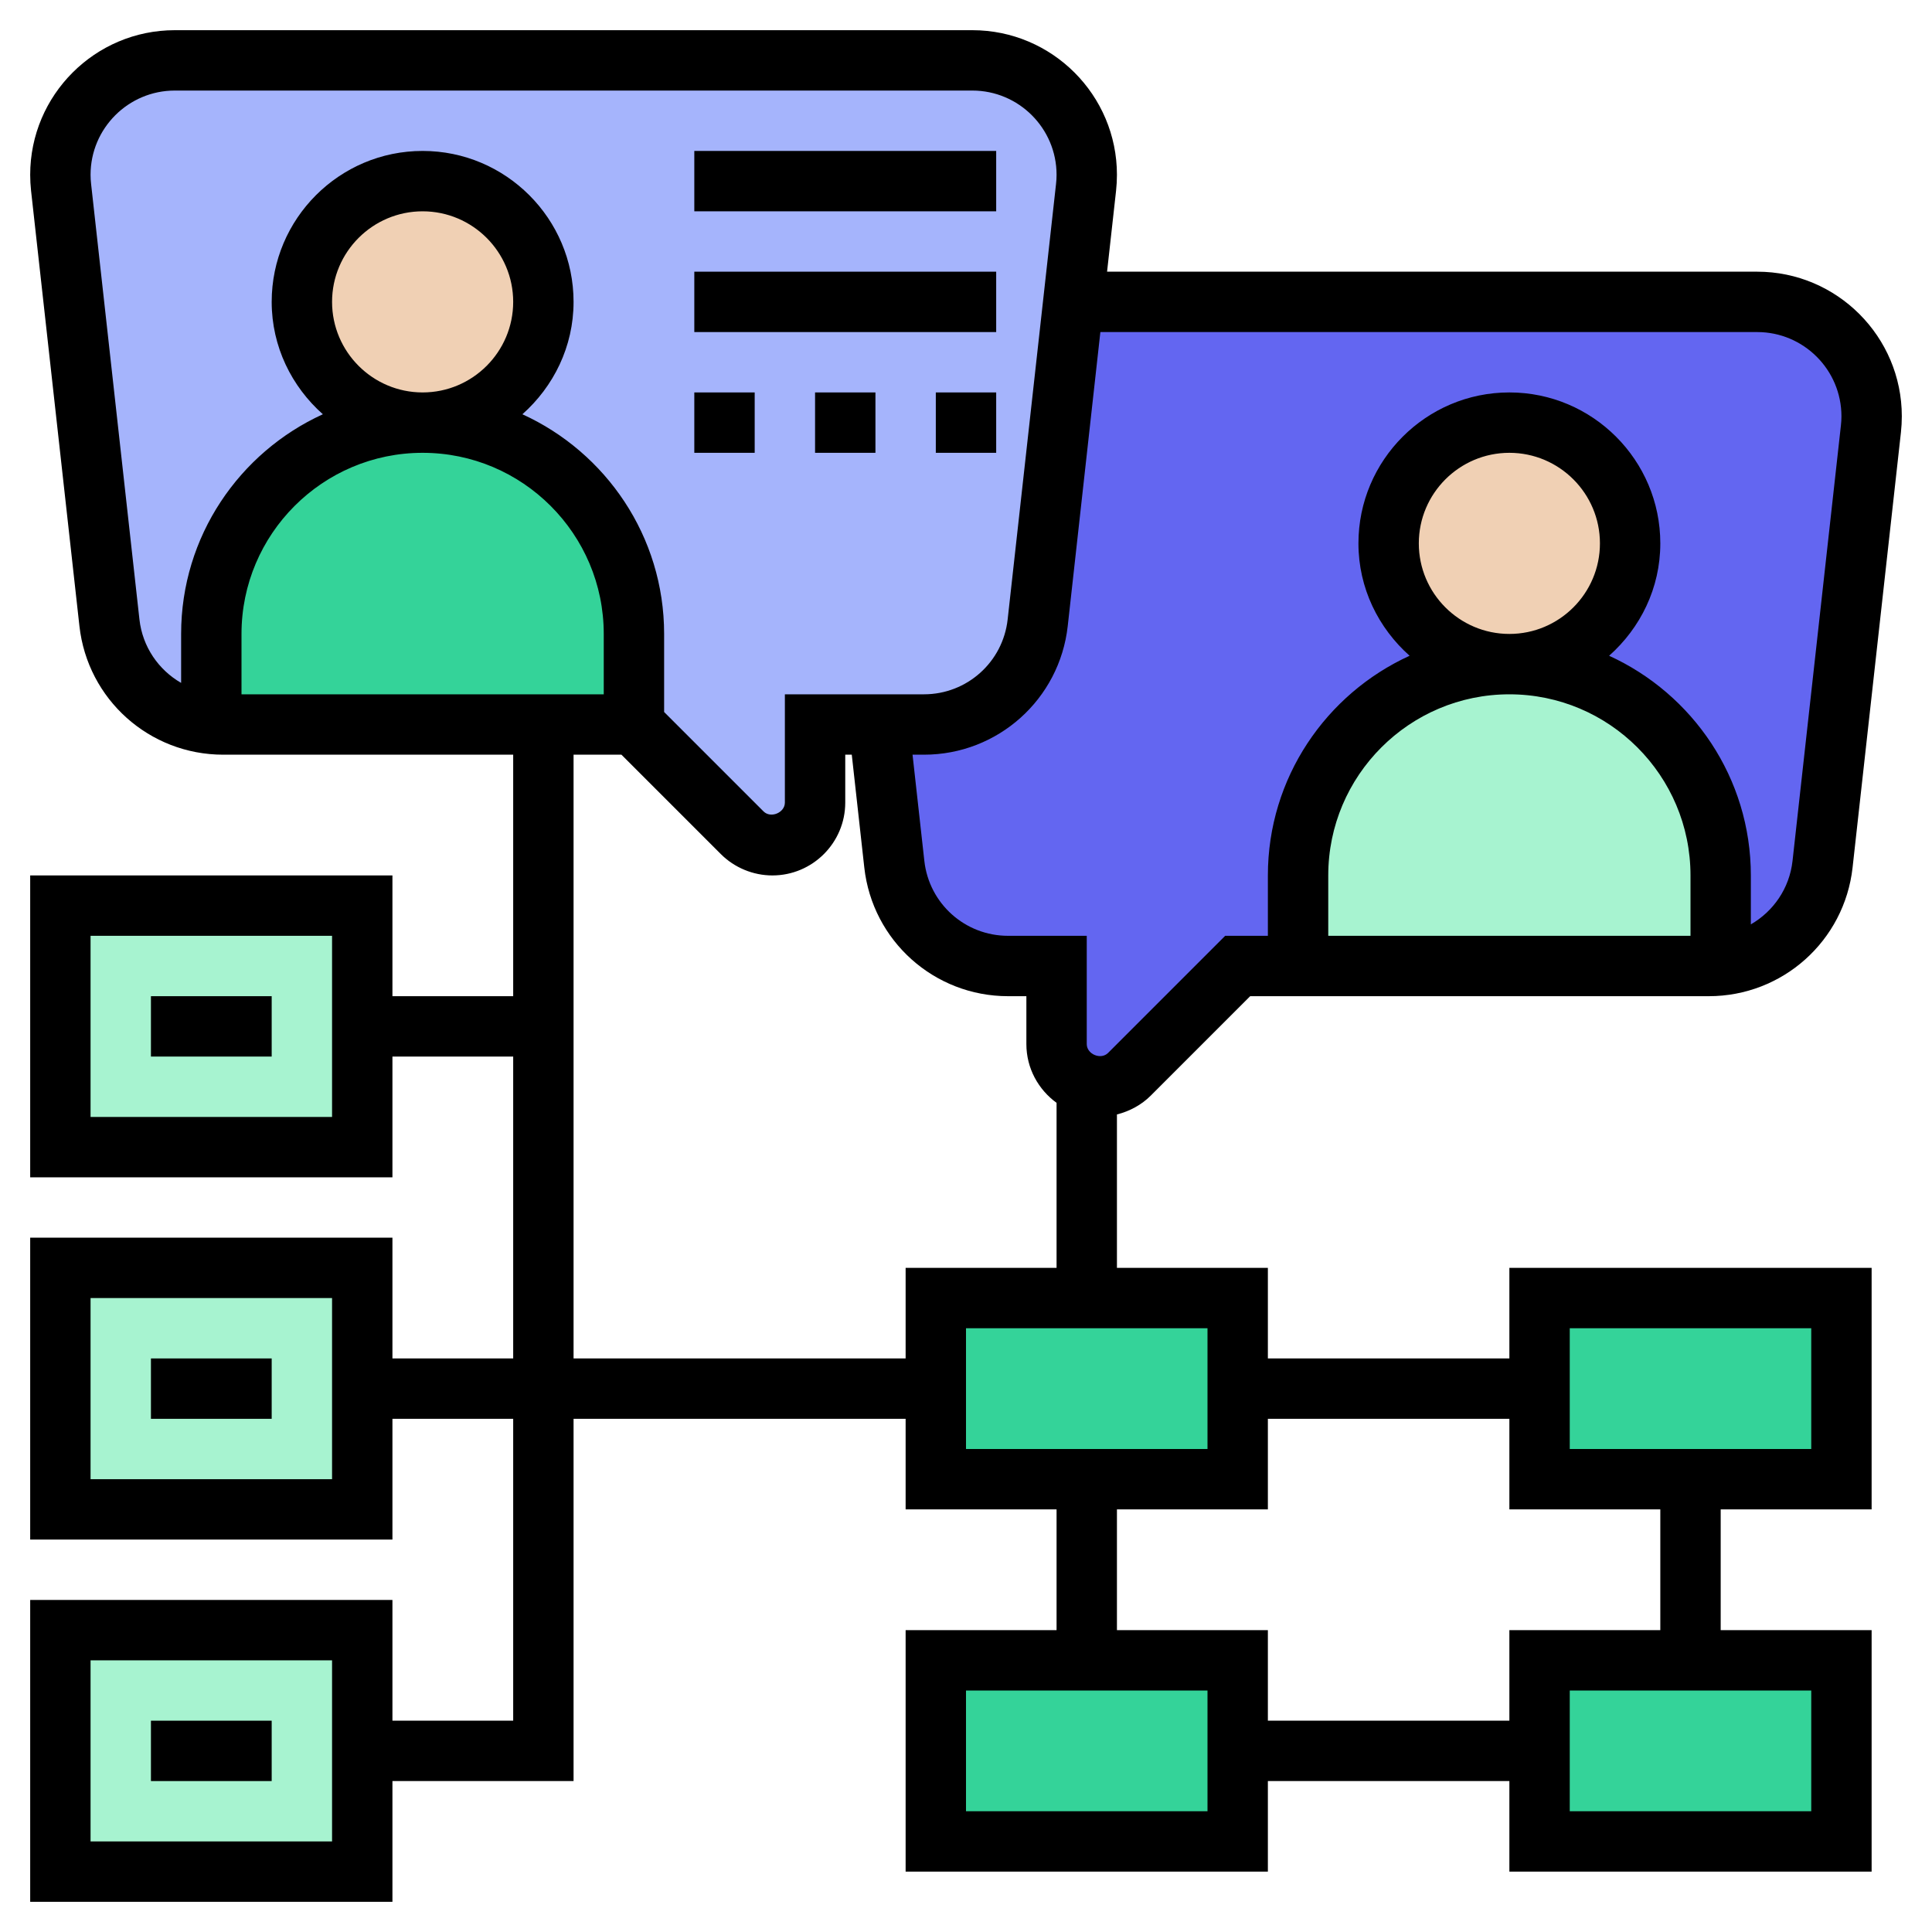 <?xml version="1.0"?>
<svg xmlns="http://www.w3.org/2000/svg" xmlns:xlink="http://www.w3.org/1999/xlink" xmlns:svgjs="http://svgjs.com/svgjs" version="1.1" width="512" height="512" x="0" y="0" viewBox="0 0 64 64" style="enable-background:new 0 0 512 512" xml:space="preserve" class=""><g><g xmlns="http://www.w3.org/2000/svg"><g><g><path d="m61 43v6h-5-5v-3-3z" fill="#34d399" data-original="#fcd770" style="" class=""/></g><g><path d="m61 55v6h-10v-3-3h5z" fill="#34d399" data-original="#fcd770" style="" class=""/></g><g><path d="m41 58v3h-10v-6h5 5z" fill="#34d399" data-original="#fcd770" style="" class=""/></g><g><path d="m41 46v3h-5-5v-3-3h5 5z" fill="#34d399" data-original="#fcd770" style="" class=""/></g><g><path d="m2 62v-8h10v4 4z" fill="#a7f3d0" data-original="#ff826e" style="" class=""/></g><g><path d="m2 50v-8h10v4 4z" fill="#a7f3d0" data-original="#ff826e" style="" class=""/></g><g><path d="m2 38v-8h10v4 4z" fill="#a7f3d0" data-original="#ff826e" style="" class=""/></g><g><path d="m60.89 11.11c-.69-.69-1.63-1.11-2.68-1.11h-22.65l-1.19 10.63c-.21 1.92-1.83 3.37-3.76 3.37h-1.5l.52 4.63c.21 1.92 1.83 3.37 3.76 3.37h1.61v2.59c0 .64.43 1.19 1.02 1.35.12.04.25.06.39.06.38 0 .74-.15 1-.41l3.59-3.59 16-.02c1.75-.18 3.17-1.56 3.37-3.35l1.61-14.42c.01-.14.02-.28.02-.42 0-1.05-.42-1.99-1.11-2.68z" fill="#6366f1" data-original="#ccd1d9" style="" class=""/></g><g><path d="m34.89 3.11c-.69-.69-1.63-1.11-2.68-1.11h-26.42c-2.09 0-3.79 1.7-3.79 3.79 0 .14.01.28.02.42l1.61 14.42c.2 1.79 1.62 3.17 3.37 3.35l14 .02 3.59 3.59c.26.26.62.41 1 .41.78 0 1.41-.63 1.41-1.41v-2.59h2.11 1.5c1.93 0 3.55-1.45 3.76-3.37l1.19-10.63.42-3.79c.01-.14.02-.28.02-.42 0-1.05-.42-1.99-1.11-2.68z" fill="#a5b4fc" data-original="#e6e9ed" style="" class=""/></g><g><path d="m21 21v3h-3-10.61c-.13 0-.26-.01-.39-.02v-2.98c0-1.94.78-3.68 2.05-4.95s3.01-2.05 4.95-2.05c3.87 0 7 3.13 7 7z" fill="#34d399" data-original="#fcd770" style="" class=""/></g><g><path d="m57 29v2.98c-.13.01-.26.02-.39.02h-13.61v-3c0-1.94.78-3.68 2.05-4.95s3.01-2.05 4.95-2.05c3.87 0 7 3.13 7 7z" fill="#a7f3d0" data-original="#b4dd7f" style="" class=""/></g><g><circle cx="14" cy="10" fill="#f0d0b4" r="4" data-original="#f0d0b4" style="" class=""/></g><g><circle cx="50" cy="18" fill="#f0d0b4" r="4" data-original="#f0d0b4" style="" class=""/></g></g><g><path d="m23 5h10v2h-10z" fill="#000000" data-original="#000000" style="" class=""/><path d="m23 9h10v2h-10z" fill="#000000" data-original="#000000" style="" class=""/><path d="m27 13h2v2h-2z" fill="#000000" data-original="#000000" style="" class=""/><path d="m31 13h2v2h-2z" fill="#000000" data-original="#000000" style="" class=""/><path d="m23 13h2v2h-2z" fill="#000000" data-original="#000000" style="" class=""/><path d="m38.121 36.293 3.293-3.293h15.193c2.443 0 4.491-1.832 4.762-4.261l1.602-14.418c.019-.176.029-.354.029-.531 0-2.641-2.148-4.79-4.79-4.79h-21.537l.298-2.68c.019-.175.029-.353.029-.53 0-2.641-2.148-4.79-4.79-4.79h-26.42c-2.642 0-4.79 2.149-4.79 4.79 0 .177.01.354.029.529l1.602 14.42c.27 2.429 2.318 4.261 4.762 4.261h9.607v8h-4v-4h-12v10h12v-4h4v10h-4v-4h-12v10h12v-4h4v10h-4v-4h-12v10h12v-4h6v-12h11v3h5v4h-5v8h12v-3h8v3h12v-8h-5v-4h5v-8h-12v3h-8v-3h-5v-5.082c.42-.107.813-.316 1.121-.625zm-27.121.707h-8v-6h8zm0 12h-8v-6h8zm0 12h-8v-6h8zm36-43c0-1.654 1.346-3 3-3s3 1.346 3 3-1.346 3-3 3-3-1.346-3-3zm9 13h-12v-2c0-3.309 2.691-6 6-6s6 2.691 6 6zm-19.549-20h21.759c1.538 0 2.79 1.251 2.79 2.79 0 .102-.006.205-.018.308l-1.602 14.419c-.101.912-.635 1.674-1.381 2.104v-1.621c0-3.232-1.93-6.016-4.695-7.277 1.032-.917 1.696-2.238 1.696-3.723 0-2.757-2.243-5-5-5s-5 2.243-5 5c0 1.485.664 2.806 1.695 3.723-2.765 1.261-4.695 4.045-4.695 7.277v2h-1.414l-3.879 3.879c-.238.239-.707.045-.707-.293v-3.586h-2.607c-1.424 0-2.616-1.067-2.773-2.482l-.391-3.518h.379c2.443 0 4.491-1.832 4.762-4.261zm-31.832 9.518-1.601-14.421c-.012-.102-.018-.205-.018-.307 0-1.539 1.252-2.79 2.79-2.79h26.42c1.538 0 2.79 1.251 2.79 2.79 0 .102-.006.205-.018.308l-1.602 14.419c-.156 1.416-1.349 2.483-2.773 2.483h-4.607v3.586c0 .338-.47.531-.707.293l-3.293-3.293v-2.586c0-3.232-1.93-6.016-4.695-7.277 1.031-.917 1.695-2.238 1.695-3.723 0-2.757-2.243-5-5-5s-5 2.243-5 5c0 1.485.664 2.806 1.695 3.723-2.765 1.261-4.695 4.045-4.695 7.277v1.622c-.746-.43-1.28-1.193-1.381-2.104zm6.381-10.518c0-1.654 1.346-3 3-3s3 1.346 3 3-1.346 3-3 3-3-1.346-3-3zm9 13h-12v-2c0-3.309 2.691-6 6-6s6 2.691 6 6zm20 37h-8v-4h8zm20 0h-8v-4h8zm-8-16h8v4h-8zm-2 3v3h5v4h-5v3h-8v-3h-5v-4h5v-3zm-10 1h-8v-4h8zm-10-6v3h-11v-20h1.586l3.292 3.292c.449.45 1.071.708 1.708.708 1.331 0 2.414-1.083 2.414-2.414v-1.586h.216l.415 3.739c.27 2.429 2.318 4.261 4.762 4.261h.607v1.586c0 .802.397 1.508 1 1.947v5.467z" fill="#000000" data-original="#000000" style="" class=""/><path d="m5 57h4v2h-4z" fill="#000000" data-original="#000000" style="" class=""/><path d="m5 45h4v2h-4z" fill="#000000" data-original="#000000" style="" class=""/><path d="m5 33h4v2h-4z" fill="#000000" data-original="#000000" style="" class=""/></g></g></g></svg>
